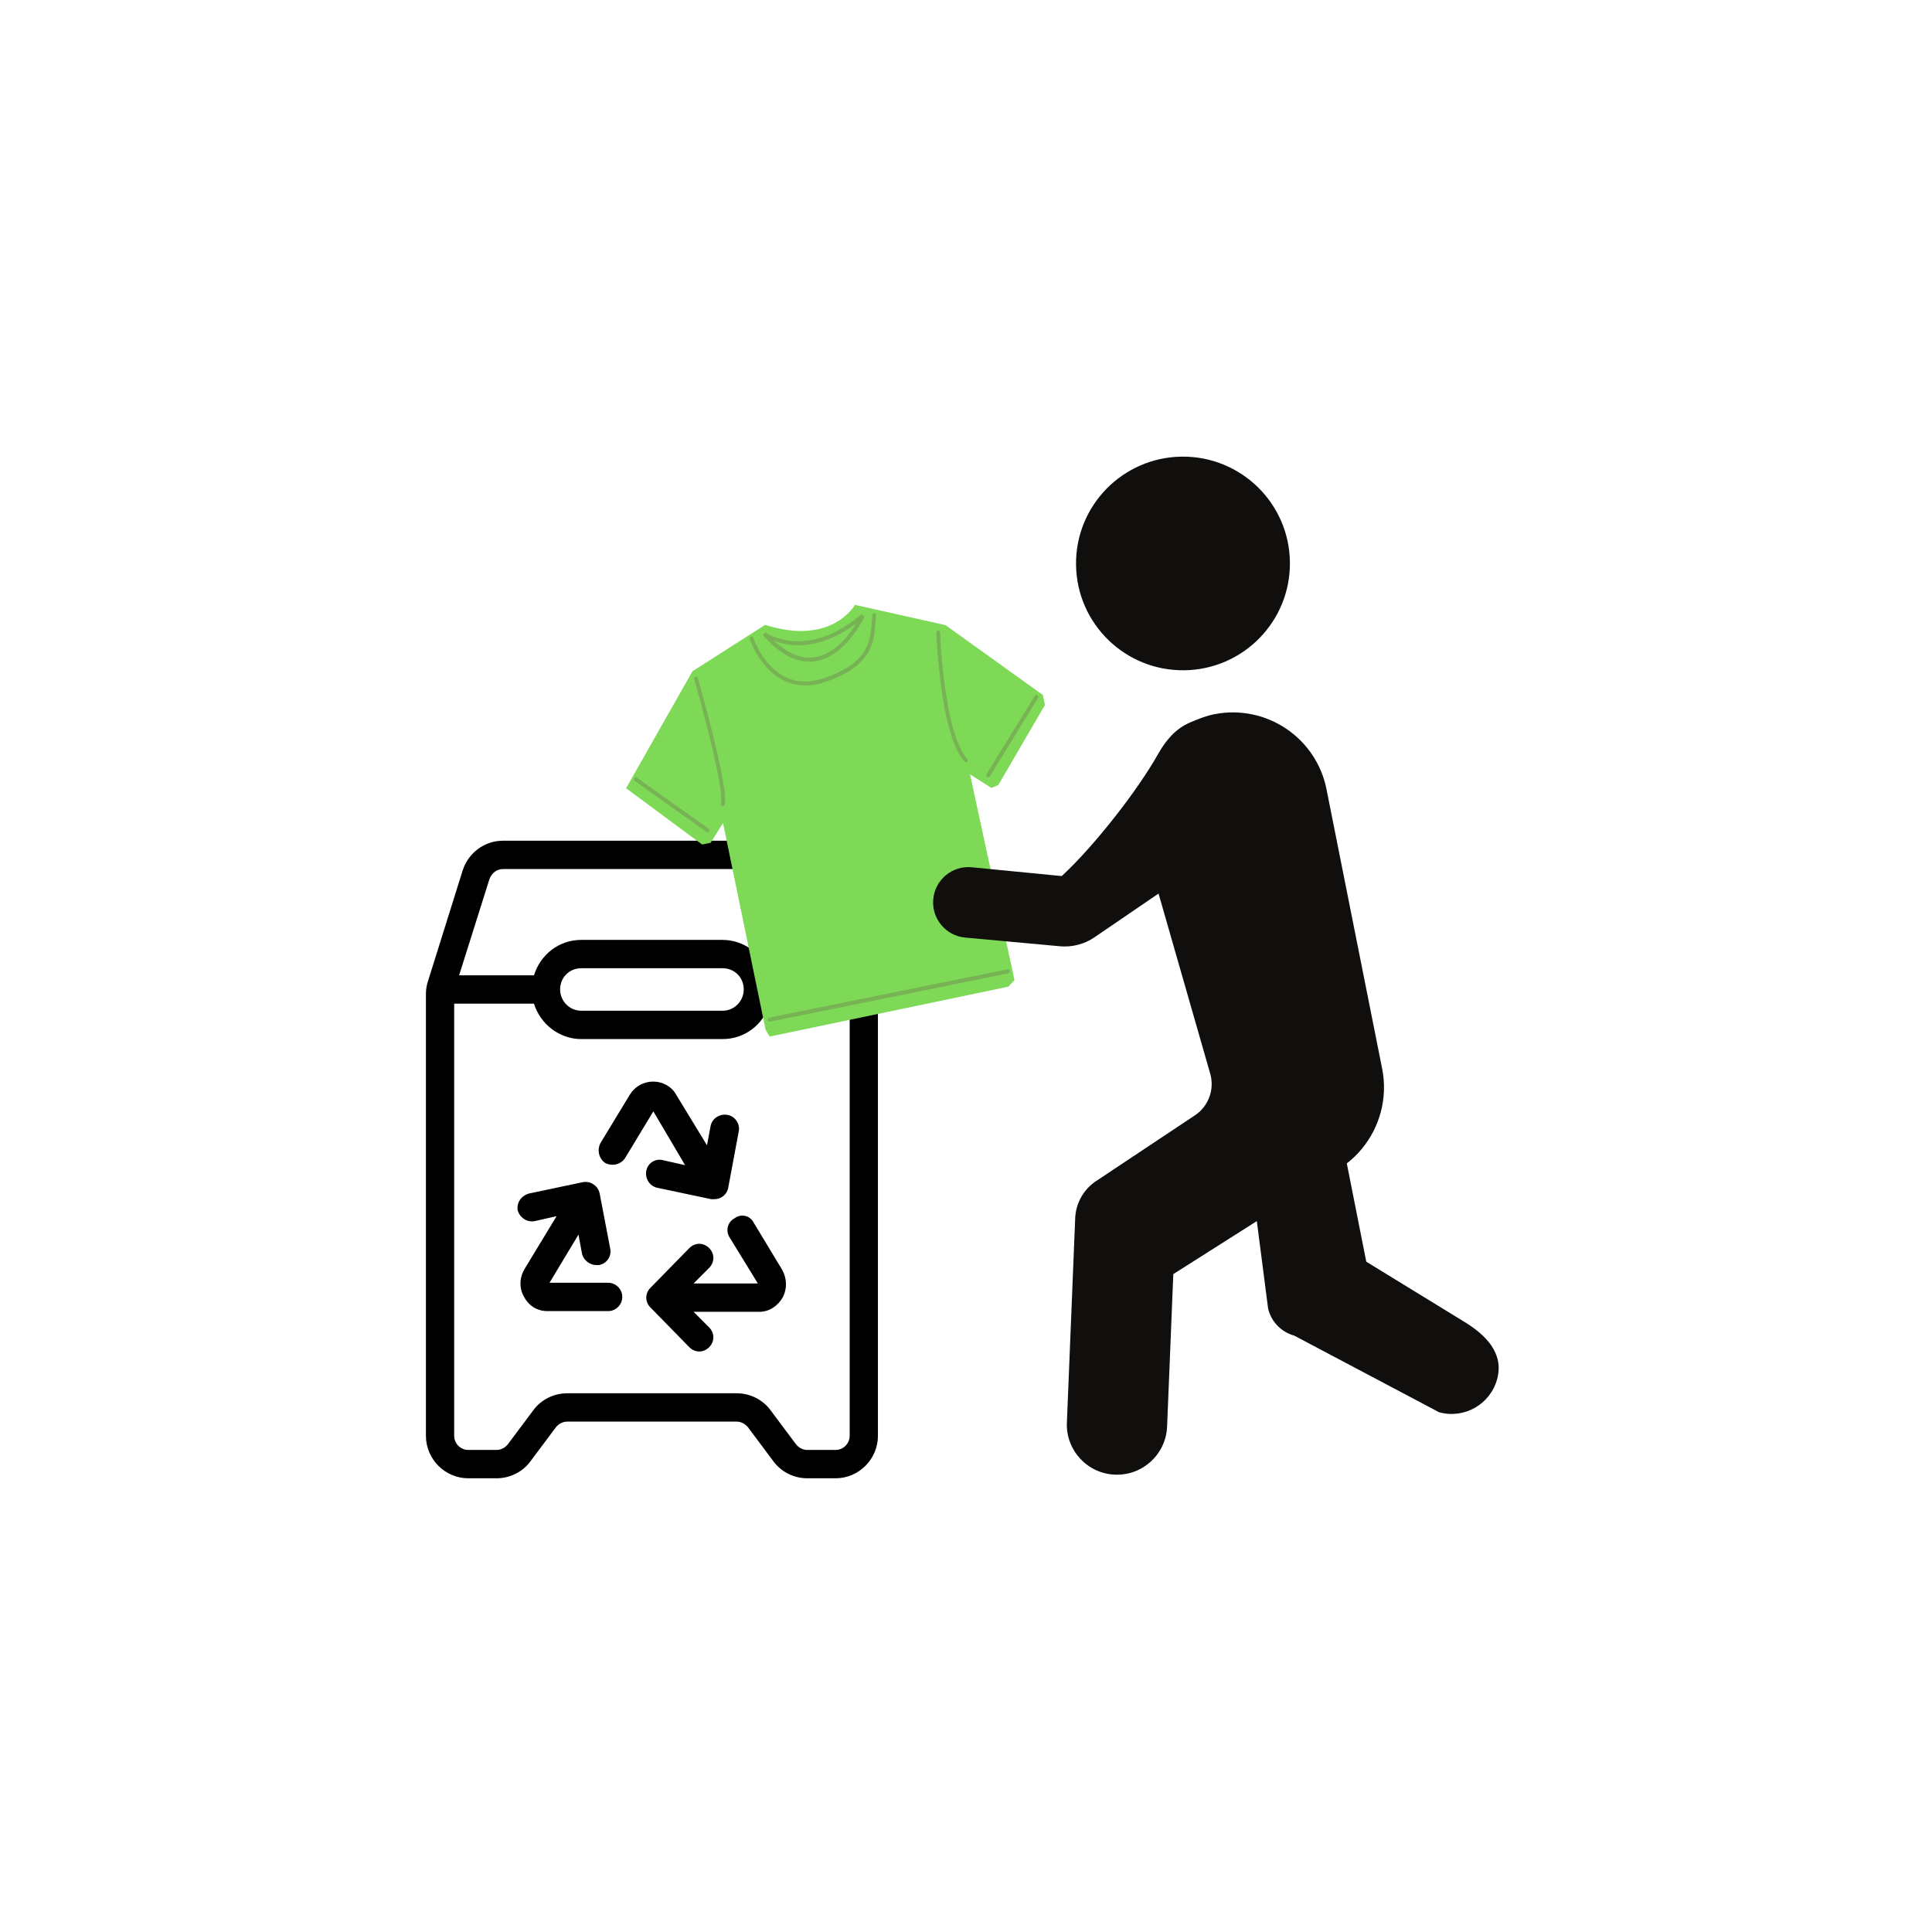 <svg xmlns="http://www.w3.org/2000/svg" xmlns:xlink="http://www.w3.org/1999/xlink" width="500" zoomAndPan="magnify" viewBox="0 0 375 375" height="500" preserveAspectRatio="xMidYMid meet" version="1.0"><defs><clipPath id="0ff1500e46"><path d="M 82.664 163.184 L 170.414 163.184 L 170.414 286.934 L 82.664 286.934 Z M 82.664 163.184 " clip-rule="nonzero"/></clipPath><clipPath id="ddc3daa81e"><path d="M 121 117 L 203 117 L 203 202 L 121 202 Z M 121 117 " clip-rule="nonzero"/></clipPath><clipPath id="c518043a42"><path d="M 116.117 127.66 L 197.656 110.875 L 213.535 188.008 L 131.992 204.793 Z M 116.117 127.66 " clip-rule="nonzero"/></clipPath><clipPath id="7b114e6287"><path d="M 116.117 127.66 L 197.656 110.875 L 213.535 188.008 L 131.992 204.793 Z M 116.117 127.66 " clip-rule="nonzero"/></clipPath><clipPath id="9c405bec09"><path d="M 121.523 153 L 136.277 163.918 L 137.938 163.578 L 140.34 159.738 L 148.605 199.902 L 149.406 201.191 L 195.711 191.512 L 196.914 190.246 L 188.289 150.305 L 192.426 152.941 L 193.773 152.375 L 202.816 136.848 L 202.414 134.895 L 183.527 121.34 L 165.949 117.402 C 165.949 117.402 161.484 125.441 148.52 121.281 L 134.41 130.289 L 121.52 153.004 Z M 121.523 153 " clip-rule="nonzero"/></clipPath><radialGradient gradientTransform="matrix(0.237, 1.151, -0.808, 0.166, 471.844, -116.087)" gradientUnits="userSpaceOnUse" r="66.009" cx="175.68" id="54e511574c" cy="431.352" fx="175.68" fy="431.352"><stop stop-opacity="1" stop-color="rgb(49.399%, 85.1%, 34.099%)" offset="0"/><stop stop-opacity="1" stop-color="rgb(49.399%, 85.1%, 34.099%)" offset="1"/></radialGradient><clipPath id="9f36be0b13"><path d="M 134 131 L 141 131 L 141 157 L 134 157 Z M 134 131 " clip-rule="nonzero"/></clipPath><clipPath id="81e611cba3"><path d="M 116.117 127.66 L 197.656 110.875 L 213.535 188.008 L 131.992 204.793 Z M 116.117 127.66 " clip-rule="nonzero"/></clipPath><clipPath id="7751fb3b86"><path d="M 116.117 127.66 L 197.656 110.875 L 213.535 188.008 L 131.992 204.793 Z M 116.117 127.66 " clip-rule="nonzero"/></clipPath><clipPath id="1f07e3e9eb"><path d="M 145 118 L 171 118 L 171 134 L 145 134 Z M 145 118 " clip-rule="nonzero"/></clipPath><clipPath id="912bc66c13"><path d="M 116.117 127.66 L 197.656 110.875 L 213.535 188.008 L 131.992 204.793 Z M 116.117 127.66 " clip-rule="nonzero"/></clipPath><clipPath id="1726c2d02d"><path d="M 116.117 127.66 L 197.656 110.875 L 213.535 188.008 L 131.992 204.793 Z M 116.117 127.66 " clip-rule="nonzero"/></clipPath><clipPath id="41d9bb815e"><path d="M 148 119 L 168 119 L 168 129 L 148 129 Z M 148 119 " clip-rule="nonzero"/></clipPath><clipPath id="40540a6a35"><path d="M 116.117 127.66 L 197.656 110.875 L 213.535 188.008 L 131.992 204.793 Z M 116.117 127.66 " clip-rule="nonzero"/></clipPath><clipPath id="924c7cb3c4"><path d="M 116.117 127.66 L 197.656 110.875 L 213.535 188.008 L 131.992 204.793 Z M 116.117 127.66 " clip-rule="nonzero"/></clipPath><clipPath id="cb1efe33c5"><path d="M 149 188 L 196 188 L 196 199 L 149 199 Z M 149 188 " clip-rule="nonzero"/></clipPath><clipPath id="9a20f6f1ad"><path d="M 116.117 127.66 L 197.656 110.875 L 213.535 188.008 L 131.992 204.793 Z M 116.117 127.66 " clip-rule="nonzero"/></clipPath><clipPath id="75bef244a9"><path d="M 116.117 127.66 L 197.656 110.875 L 213.535 188.008 L 131.992 204.793 Z M 116.117 127.66 " clip-rule="nonzero"/></clipPath><clipPath id="6259c4fd89"><path d="M 191 134 L 202 134 L 202 151 L 191 151 Z M 191 134 " clip-rule="nonzero"/></clipPath><clipPath id="e84bda567f"><path d="M 116.117 127.66 L 197.656 110.875 L 213.535 188.008 L 131.992 204.793 Z M 116.117 127.66 " clip-rule="nonzero"/></clipPath><clipPath id="537439b1c1"><path d="M 116.117 127.66 L 197.656 110.875 L 213.535 188.008 L 131.992 204.793 Z M 116.117 127.66 " clip-rule="nonzero"/></clipPath><clipPath id="1495ac2ab9"><path d="M 123 150 L 138 150 L 138 162 L 123 162 Z M 123 150 " clip-rule="nonzero"/></clipPath><clipPath id="88d3cdae14"><path d="M 116.117 127.66 L 197.656 110.875 L 213.535 188.008 L 131.992 204.793 Z M 116.117 127.66 " clip-rule="nonzero"/></clipPath><clipPath id="d57db262bf"><path d="M 116.117 127.66 L 197.656 110.875 L 213.535 188.008 L 131.992 204.793 Z M 116.117 127.66 " clip-rule="nonzero"/></clipPath><clipPath id="702e46a2c1"><path d="M 181 122 L 188 122 L 188 148 L 181 148 Z M 181 122 " clip-rule="nonzero"/></clipPath><clipPath id="6fa1204748"><path d="M 116.117 127.66 L 197.656 110.875 L 213.535 188.008 L 131.992 204.793 Z M 116.117 127.66 " clip-rule="nonzero"/></clipPath><clipPath id="f80f5127d5"><path d="M 116.117 127.66 L 197.656 110.875 L 213.535 188.008 L 131.992 204.793 Z M 116.117 127.66 " clip-rule="nonzero"/></clipPath><clipPath id="5324b244b5"><path d="M 208 88.434 L 251 88.434 L 251 131 L 208 131 Z M 208 88.434 " clip-rule="nonzero"/></clipPath><clipPath id="aa7520cbc2"><path d="M 181 138 L 291 138 L 291 286.434 L 181 286.434 Z M 181 138 " clip-rule="nonzero"/></clipPath></defs><g clip-path="url(#0ff1500e46)"><path fill="#000000" d="M 169.992 190.41 L 163.277 168.961 C 162.18 165.523 159.027 163.184 155.465 163.184 L 97.613 163.184 C 94.051 163.184 90.898 165.523 89.801 168.961 L 83.082 190.41 C 82.809 191.234 82.672 192.059 82.672 192.887 L 82.672 278.684 C 82.672 283.223 86.375 286.934 90.898 286.934 L 96.379 286.934 C 98.984 286.934 101.453 285.699 102.961 283.637 L 107.895 277.035 C 108.445 276.348 109.266 275.934 110.09 275.934 L 142.988 275.934 C 143.812 275.934 144.633 276.348 145.184 277.035 L 150.117 283.637 C 151.625 285.699 154.094 286.934 156.695 286.934 L 162.18 286.934 C 166.703 286.934 170.406 283.223 170.406 278.684 L 170.406 192.887 C 170.406 192.059 170.27 191.234 169.992 190.41 Z M 95.008 170.609 C 95.422 169.512 96.379 168.684 97.613 168.684 L 155.324 168.684 C 156.559 168.684 157.52 169.512 157.93 170.609 L 163.961 189.309 L 149.43 189.309 C 148.199 185.324 144.496 182.434 140.246 182.434 L 112.832 182.434 C 108.445 182.434 104.879 185.324 103.645 189.309 L 89.113 189.309 Z M 144.359 192.059 C 144.359 194.262 142.578 196.184 140.246 196.184 L 112.832 196.184 C 110.5 196.184 108.719 194.262 108.719 192.059 C 108.719 189.723 110.5 187.934 112.832 187.934 L 140.246 187.934 C 142.578 187.934 144.359 189.723 144.359 192.059 Z M 164.922 278.684 C 164.922 280.199 163.688 281.434 162.18 281.434 L 156.695 281.434 C 155.875 281.434 155.051 281.023 154.504 280.336 L 149.57 273.734 C 148.062 271.672 145.594 270.434 142.988 270.434 L 110.09 270.434 C 107.484 270.434 105.016 271.672 103.508 273.734 L 98.574 280.336 C 98.023 281.023 97.203 281.434 96.379 281.434 L 90.898 281.434 C 89.391 281.434 88.156 280.199 88.156 278.684 L 88.156 194.809 L 103.645 194.809 C 104.879 198.797 108.582 201.684 112.832 201.684 L 140.246 201.684 C 144.633 201.684 148.199 198.797 149.43 194.809 L 164.922 194.809 Z M 146.277 237.297 L 151.762 246.371 C 152.723 248.023 152.859 250.086 151.898 251.871 C 150.941 253.523 149.293 254.621 147.375 254.621 L 134.625 254.621 L 137.641 257.648 C 138.738 258.746 138.738 260.398 137.641 261.496 C 137.094 262.047 136.41 262.324 135.723 262.324 C 135.039 262.324 134.352 262.047 133.805 261.496 L 126.266 253.797 C 125.168 252.699 125.168 251.047 126.266 249.949 L 133.805 242.246 C 134.902 241.148 136.547 241.148 137.641 242.246 C 138.738 243.348 138.738 244.996 137.641 246.098 L 134.625 249.121 L 147.102 249.121 L 141.617 240.184 C 140.797 238.949 141.207 237.16 142.578 236.473 C 143.812 235.512 145.594 235.922 146.277 237.297 Z M 120.781 251.734 C 120.781 253.246 119.547 254.484 118.039 254.484 L 106.25 254.484 C 104.332 254.484 102.688 253.523 101.727 251.734 C 100.766 250.086 100.766 248.023 101.863 246.234 L 108.031 236.059 L 103.781 237.023 C 102.273 237.297 100.902 236.336 100.492 234.961 C 100.219 233.449 101.18 232.074 102.688 231.66 L 113.105 229.461 C 113.789 229.324 114.613 229.461 115.16 229.871 C 115.848 230.285 116.258 230.973 116.395 231.66 L 118.449 242.387 C 118.727 243.898 117.766 245.273 116.258 245.547 C 116.121 245.547 115.848 245.547 115.711 245.547 C 114.477 245.547 113.242 244.586 112.969 243.348 L 112.281 239.637 L 106.66 248.984 L 118.039 248.984 C 119.547 248.984 120.781 250.223 120.781 251.734 Z M 126.812 215.711 L 121.328 224.785 C 120.508 226.023 118.863 226.434 117.492 225.746 C 116.258 224.922 115.848 223.273 116.531 221.898 L 122.289 212.41 C 123.25 210.898 124.895 209.934 126.812 209.934 C 128.594 209.934 130.379 210.898 131.199 212.41 L 137.23 222.309 L 137.918 218.598 C 138.191 217.086 139.699 216.121 141.207 216.398 C 142.715 216.672 143.676 218.184 143.398 219.559 L 141.344 230.559 C 141.207 231.246 140.797 231.934 140.109 232.348 C 139.699 232.621 139.148 232.762 138.602 232.762 C 138.465 232.762 138.191 232.762 138.055 232.762 L 127.637 230.559 C 126.129 230.285 125.168 228.773 125.441 227.262 C 125.715 225.746 127.223 224.785 128.73 225.199 L 132.98 226.16 Z M 126.812 215.711 " fill-opacity="1" fill-rule="nonzero"/></g><g clip-path="url(#ddc3daa81e)"><g clip-path="url(#c518043a42)"><g clip-path="url(#7b114e6287)"><g clip-path="url(#9c405bec09)"><path fill="url(#54e511574c)" d="M 199.512 101.348 L 104.973 120.805 L 124.824 217.242 L 219.363 197.785 Z M 199.512 101.348 " fill-rule="nonzero"/></g></g></g></g><g clip-path="url(#9f36be0b13)"><g clip-path="url(#81e611cba3)"><g clip-path="url(#7751fb3b86)"><path fill="#77b255" d="M 134.965 131.375 C 134.875 131.414 134.812 131.477 134.773 131.57 C 134.734 131.664 134.73 131.758 134.762 131.855 C 134.762 131.855 136.312 137.309 137.734 143.074 C 138.441 145.957 139.113 148.914 139.543 151.297 C 139.758 152.488 139.91 153.543 139.973 154.355 C 140.039 155.172 139.992 155.773 139.926 155.93 C 139.883 156.027 139.879 156.125 139.91 156.23 C 139.945 156.332 140.012 156.406 140.102 156.457 C 140.195 156.504 140.289 156.512 140.383 156.477 C 140.48 156.441 140.547 156.375 140.59 156.277 C 140.793 155.809 140.781 155.18 140.711 154.316 C 140.641 153.457 140.48 152.383 140.262 151.176 C 139.828 148.758 139.152 145.785 138.441 142.891 C 137.016 137.105 135.461 131.637 135.461 131.637 C 135.43 131.523 135.363 131.441 135.266 131.391 C 135.164 131.336 135.066 131.332 134.965 131.375 Z M 134.965 131.375 " fill-opacity="1" fill-rule="nonzero"/></g></g></g><g clip-path="url(#1f07e3e9eb)"><g clip-path="url(#912bc66c13)"><g clip-path="url(#1726c2d02d)"><path fill="#77b255" d="M 145.75 123.586 C 145.656 123.621 145.586 123.688 145.547 123.781 C 145.504 123.879 145.5 123.977 145.535 124.078 C 145.535 124.078 146.504 126.984 148.766 129.484 C 151.031 131.988 154.668 134.098 159.781 132.488 C 165.086 130.82 167.59 128.512 168.781 126.102 C 169.973 123.691 169.844 121.254 170.047 119.406 C 170.059 119.301 170.031 119.203 169.969 119.117 C 169.906 119.031 169.824 118.98 169.723 118.965 C 169.621 118.949 169.531 118.973 169.453 119.039 C 169.371 119.102 169.324 119.188 169.312 119.297 C 169.102 121.25 169.211 123.523 168.121 125.727 C 167.035 127.926 164.75 130.102 159.559 131.738 C 154.691 133.27 151.422 131.312 149.285 128.953 C 147.152 126.594 146.219 123.84 146.219 123.84 C 146.184 123.734 146.121 123.656 146.031 123.609 C 145.938 123.559 145.844 123.551 145.746 123.586 Z M 145.75 123.586 " fill-opacity="1" fill-rule="nonzero"/></g></g></g><g clip-path="url(#41d9bb815e)"><g clip-path="url(#40540a6a35)"><g clip-path="url(#924c7cb3c4)"><path fill="#77b255" d="M 148.547 122.707 L 148.086 123.289 C 148.102 123.309 148.121 123.32 148.141 123.34 C 151.031 126.609 153.719 128.082 156.141 128.379 C 158.574 128.676 160.691 127.777 162.41 126.488 C 165.852 123.906 167.777 119.699 167.777 119.699 L 167.223 119.211 C 161.734 123.875 157.055 124.715 153.754 124.422 C 150.453 124.129 148.547 122.707 148.547 122.707 Z M 166.152 121.031 C 165.324 122.434 164.062 124.293 161.988 125.848 C 160.367 127.066 158.426 127.875 156.203 127.602 C 154.406 127.383 152.395 126.395 150.199 124.352 C 151.121 124.711 152.262 125.062 153.715 125.191 C 156.867 125.473 161.195 124.723 166.152 121.031 Z M 166.152 121.031 " fill-opacity="1" fill-rule="nonzero"/></g></g></g><g clip-path="url(#cb1efe33c5)"><g clip-path="url(#9a20f6f1ad)"><g clip-path="url(#75bef244a9)"><path fill="#77b255" d="M 149.281 197.531 C 149.184 197.555 149.109 197.613 149.059 197.707 C 149.008 197.801 148.996 197.898 149.02 198.004 C 149.047 198.109 149.105 198.188 149.191 198.246 C 149.281 198.301 149.375 198.316 149.473 198.293 L 195.707 188.922 C 195.805 188.906 195.883 188.852 195.938 188.762 C 195.996 188.672 196.012 188.574 195.988 188.465 C 195.969 188.359 195.914 188.273 195.828 188.215 C 195.738 188.152 195.648 188.133 195.547 188.156 L 149.312 197.523 C 149.301 197.527 149.293 197.527 149.281 197.531 Z M 149.281 197.531 " fill-opacity="1" fill-rule="nonzero"/></g></g></g><g clip-path="url(#6259c4fd89)"><g clip-path="url(#e84bda567f)"><g clip-path="url(#537439b1c1)"><path fill="#77b255" d="M 201.047 134.898 C 200.965 134.93 200.902 134.984 200.859 135.062 L 191.477 150.277 C 191.422 150.367 191.406 150.465 191.43 150.57 C 191.453 150.676 191.508 150.762 191.594 150.82 C 191.68 150.879 191.773 150.898 191.871 150.879 C 191.973 150.855 192.047 150.801 192.102 150.711 L 201.473 135.5 C 201.574 135.348 201.57 135.195 201.461 135.043 C 201.352 134.891 201.215 134.844 201.047 134.898 Z M 201.047 134.898 " fill-opacity="1" fill-rule="nonzero"/></g></g></g><g clip-path="url(#1495ac2ab9)"><g clip-path="url(#88d3cdae14)"><g clip-path="url(#d57db262bf)"><path fill="#77b255" d="M 123.312 150.902 C 123.164 150.949 123.082 151.055 123.062 151.223 C 123.047 151.387 123.105 151.516 123.238 151.605 L 137.105 161.457 C 137.191 161.531 137.285 161.559 137.395 161.543 C 137.5 161.527 137.586 161.473 137.645 161.379 C 137.703 161.281 137.715 161.176 137.688 161.062 C 137.656 160.949 137.594 160.867 137.496 160.812 L 123.629 150.961 C 123.531 150.887 123.426 150.867 123.312 150.902 Z M 123.312 150.902 " fill-opacity="1" fill-rule="nonzero"/></g></g></g><g clip-path="url(#702e46a2c1)"><g clip-path="url(#6fa1204748)"><g clip-path="url(#f80f5127d5)"><path fill="#77b255" d="M 181.973 122.41 C 181.805 122.473 181.727 122.598 181.734 122.785 C 181.734 122.785 181.906 127.699 182.668 133.262 C 183.047 136.043 183.57 138.992 184.301 141.582 C 185.027 144.176 185.953 146.41 187.195 147.797 C 187.266 147.883 187.355 147.934 187.461 147.941 C 187.566 147.949 187.656 147.914 187.734 147.836 C 187.809 147.758 187.848 147.664 187.844 147.551 C 187.84 147.438 187.797 147.34 187.715 147.266 C 186.633 146.059 185.715 143.91 185.004 141.375 C 184.289 138.844 183.77 135.918 183.395 133.16 C 182.641 127.648 182.469 122.785 182.469 122.785 C 182.465 122.648 182.41 122.543 182.305 122.461 C 182.203 122.383 182.09 122.367 181.973 122.41 Z M 181.973 122.41 " fill-opacity="1" fill-rule="nonzero"/></g></g></g><g clip-path="url(#5324b244b5)"><path fill="#100f0d" d="M 208.859 109.598 C 208.734 98.141 217.922 88.766 229.383 88.633 C 240.852 88.508 250.25 97.688 250.371 109.141 C 250.496 120.59 241.309 129.977 229.84 130.098 C 218.379 130.23 208.98 121.043 208.859 109.598 " fill-opacity="1" fill-rule="nonzero"/></g><g clip-path="url(#aa7520cbc2)"><path fill="#100f0d" d="M 283.988 256.418 L 265.195 244.895 L 261.414 225.82 C 265.734 222.449 268.395 217.348 268.617 211.828 C 268.68 210.344 268.562 208.855 268.27 207.402 L 257.48 153.227 C 255.504 143.184 245.758 136.652 235.711 138.629 C 234.004 138.961 232.453 139.609 230.93 140.258 C 228.238 141.414 226.309 143.676 224.918 146.133 L 224.871 146.207 C 220.773 153.512 212.406 164.156 206.277 169.859 L 206.074 170.043 L 188.648 168.34 C 184.863 167.961 181.492 170.738 181.145 174.527 C 180.797 178.305 183.574 181.637 187.352 181.984 L 205.707 183.668 C 208.086 183.891 210.473 183.273 212.445 181.926 L 224.871 173.441 L 234.918 208.453 C 235.766 211.496 234.562 214.746 231.918 216.496 L 212.574 229.363 C 210.25 230.984 208.812 233.609 208.695 236.441 L 207.082 276.117 C 206.855 281.484 211.039 286.016 216.41 286.23 C 221.777 286.445 226.309 282.277 226.531 276.914 L 227.738 247.305 L 243.949 237.016 L 246.137 253.98 C 246.734 256.535 248.688 258.551 251.215 259.246 L 279.328 274.117 C 284.234 275.469 289.297 272.559 290.605 267.645 C 291.918 262.711 288.531 259.145 283.988 256.418 " fill-opacity="1" fill-rule="nonzero"/></g></svg>